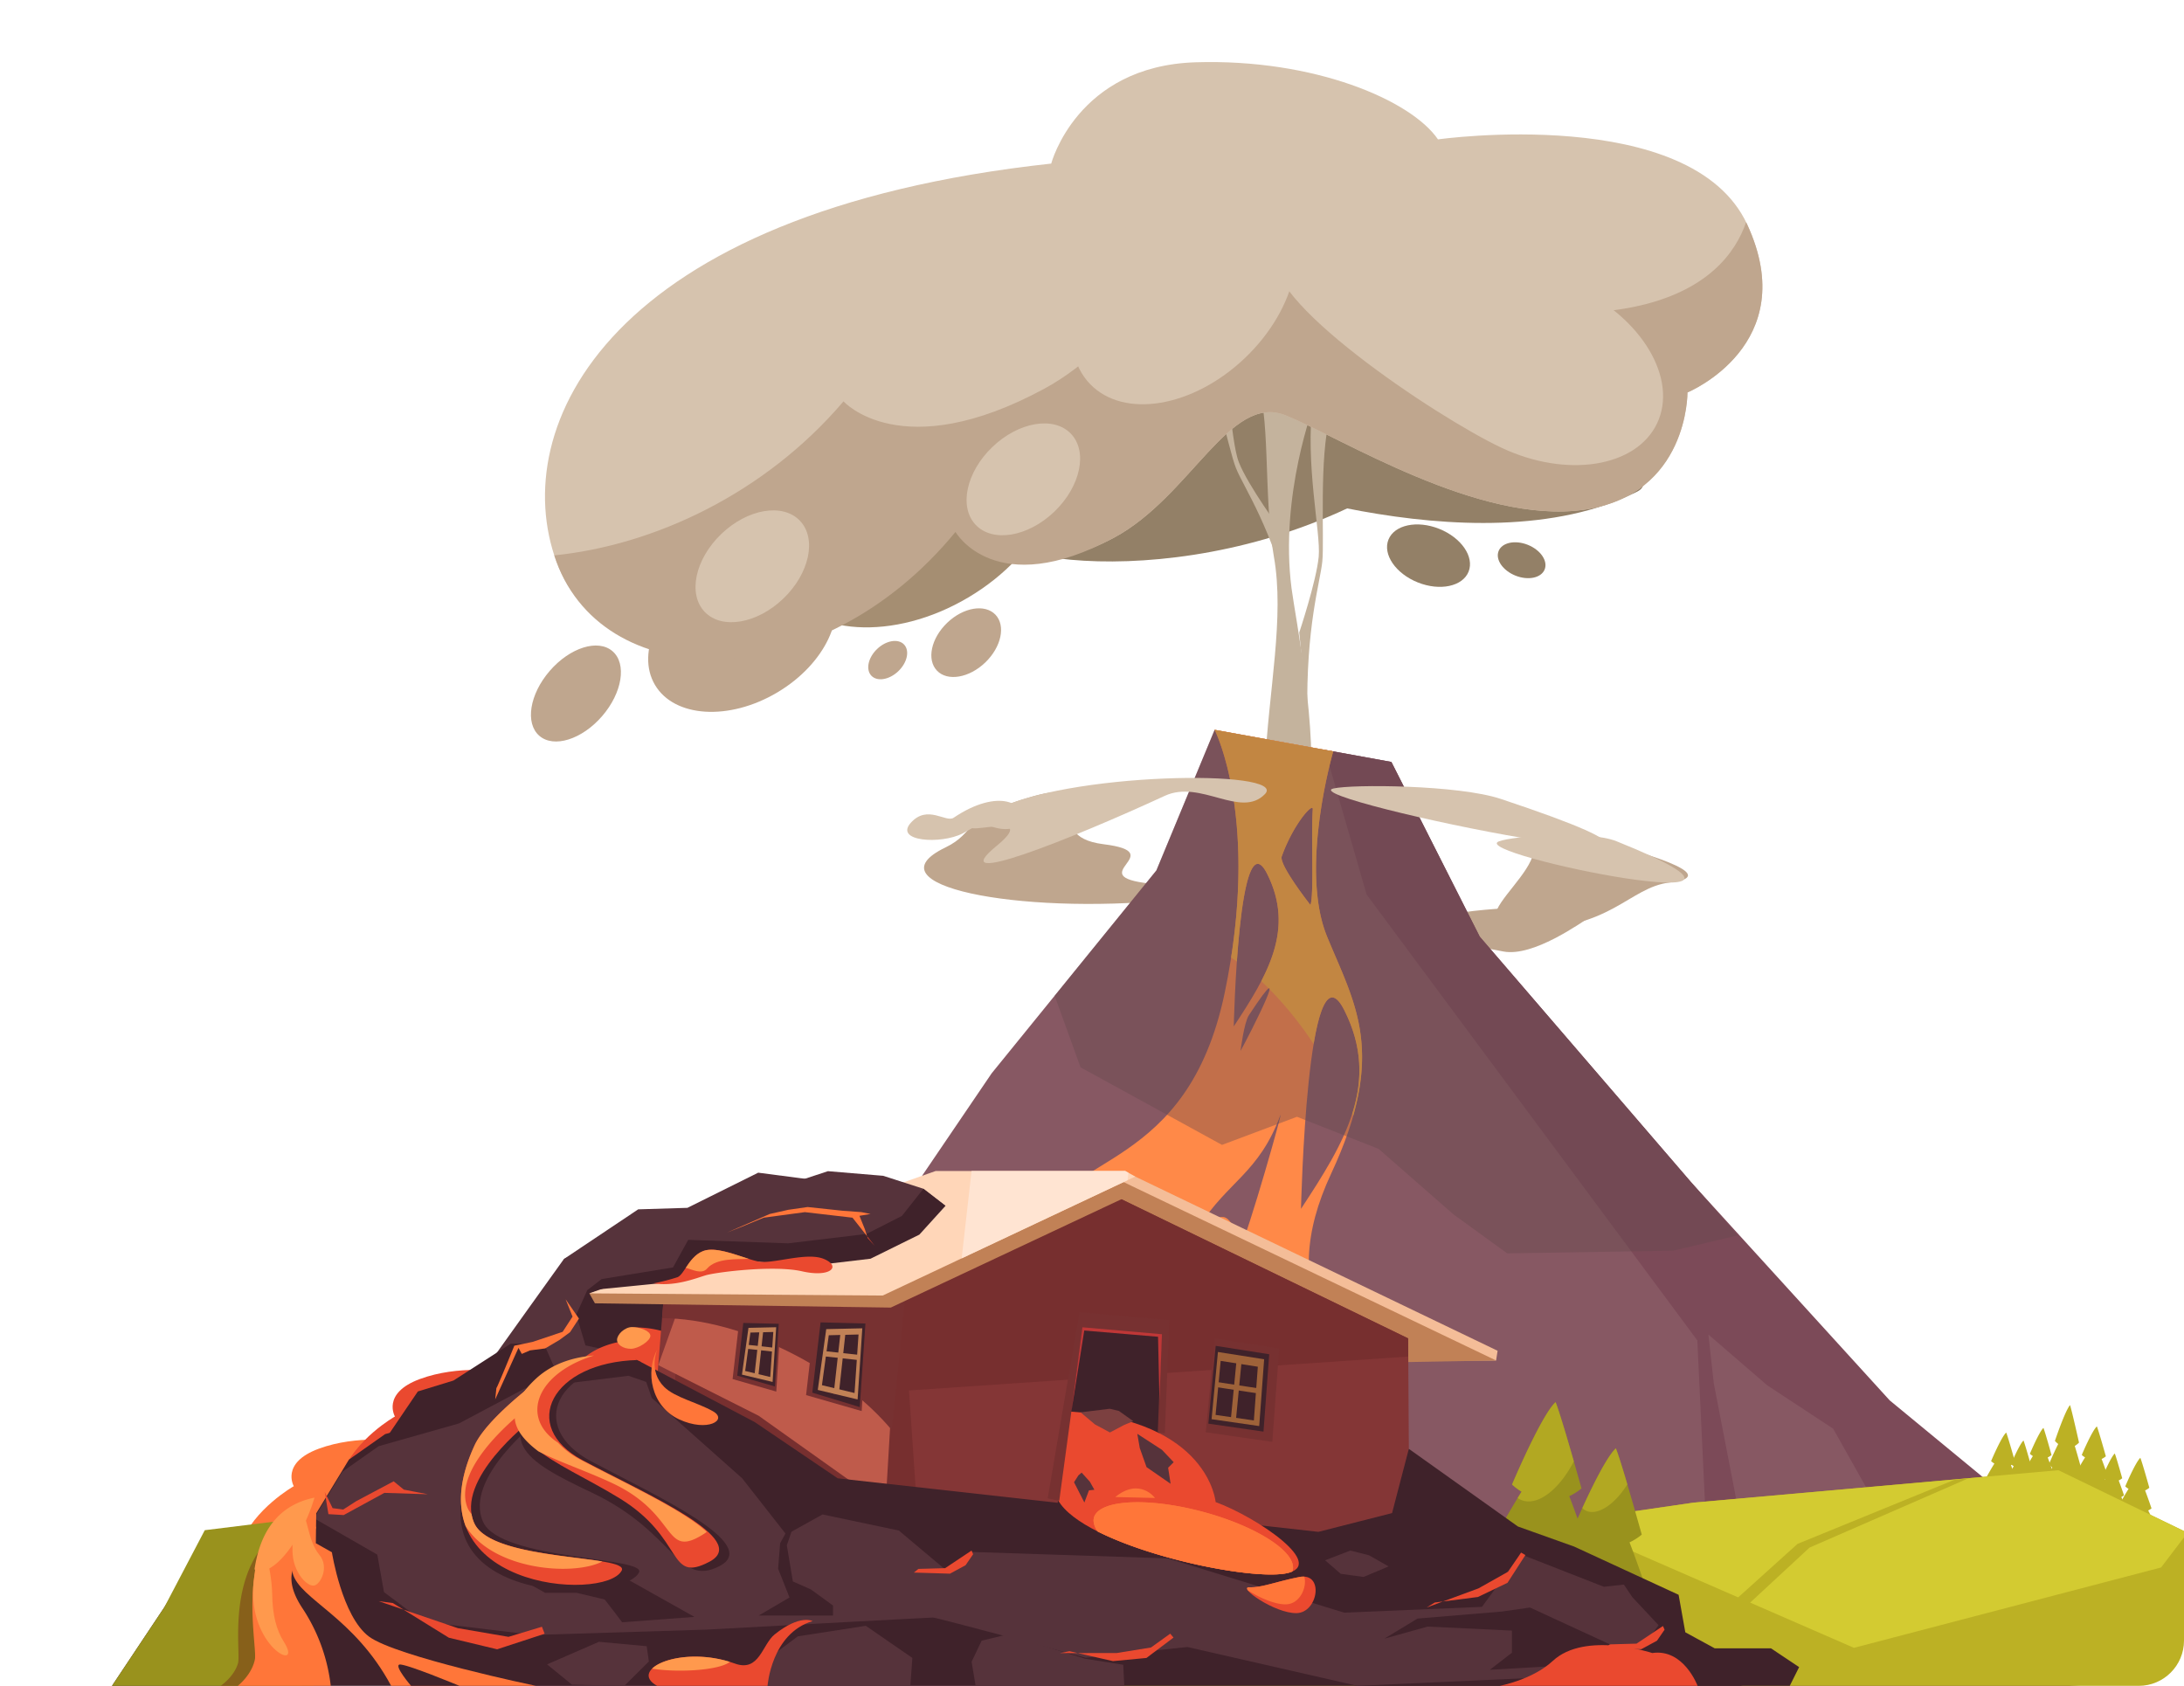 <svg xmlns="http://www.w3.org/2000/svg" xmlns:xlink="http://www.w3.org/1999/xlink" width="627" height="484" viewBox="0 0 627 484">
  <defs>
    <clipPath id="clip-path">
      <rect id="Rectángulo_294011" data-name="Rectángulo 294011" width="627" height="484" rx="13" transform="translate(835.333 88)" fill="#fff" stroke="#707070" stroke-width="1"/>
    </clipPath>
  </defs>
  <g id="Grupo_878644" data-name="Grupo 878644" transform="translate(12453 13212)">
    <g id="Enmascarar_grupo_83" data-name="Enmascarar grupo 83" transform="translate(-13288.333 -13300)" clip-path="url(#clip-path)">
      <g id="Grupo_878643" data-name="Grupo 878643" transform="translate(4.628 0.172)">
        <g id="Grupo_878642" data-name="Grupo 878642" transform="translate(922.426 117.504)">
          <g id="Grupo_878641" data-name="Grupo 878641" transform="translate(-59.578 -11.863)">
            <g id="Grupo_878636" data-name="Grupo 878636" transform="translate(536.68 385.578)">
              <path id="Trazado_617611" data-name="Trazado 617611" d="M1447.464,497.725a8.474,8.474,0,0,0,.953-.589s-.905-2.718-1.846-5.168a5.482,5.482,0,0,0,1.216-.773s-1.989-7.138-2.58-8.591c-1.431,1.32-4.333,8.2-4.333,8.2a6.053,6.053,0,0,0,.948.712c-1.361,2.163-2.643,4.574-2.643,4.574a7.393,7.393,0,0,0,.944.838c-1.142,1.489-2.049,2.812-2.049,2.812a9.853,9.853,0,0,0,10.59.393S1448.149,499.057,1447.464,497.725Z" transform="translate(-1399.564 -467.459)" fill="#bcb124"/>
              <path id="Trazado_617612" data-name="Trazado 617612" d="M1432.456,493.056a7.578,7.578,0,0,0,.79-.488s-.749-2.25-1.528-4.275a4.645,4.645,0,0,0,1.007-.64s-1.646-5.9-2.134-7.109c-1.186,1.093-3.587,6.788-3.587,6.788a4.932,4.932,0,0,0,.785.589c-1.125,1.789-2.187,3.783-2.187,3.783a6.127,6.127,0,0,0,.782.693c-.944,1.233-1.695,2.327-1.695,2.327a8.151,8.151,0,0,0,8.76.326S1433.023,494.157,1432.456,493.056Z" transform="translate(-1418.491 -470.37)" fill="#bcb124"/>
              <path id="Trazado_617613" data-name="Trazado 617613" d="M1443.314,494.6a6.954,6.954,0,0,0,.787-.488s-.748-2.247-1.526-4.275a4.714,4.714,0,0,0,1.007-.637s-1.646-5.907-2.134-7.109c-1.188,1.091-3.587,6.786-3.587,6.786a4.941,4.941,0,0,0,.784.589c-1.125,1.791-2.187,3.785-2.187,3.785a6.105,6.105,0,0,0,.782.693c-.944,1.233-1.7,2.327-1.7,2.327a8.153,8.153,0,0,0,8.763.323S1443.878,495.7,1443.314,494.6Z" transform="translate(-1403.143 -468.191)" fill="#bcb124"/>
              <path id="Trazado_617614" data-name="Trazado 617614" d="M1431.511,494.715a8.585,8.585,0,0,0,.951-.586s-.9-2.718-1.845-5.168a5.615,5.615,0,0,0,1.217-.772s-1.989-7.138-2.581-8.591c-1.434,1.318-4.335,8.2-4.335,8.2a6.178,6.178,0,0,0,.948.712c-1.359,2.163-2.644,4.572-2.644,4.572a7.293,7.293,0,0,0,.947.838c-1.142,1.492-2.05,2.815-2.05,2.815a9.847,9.847,0,0,0,10.587.391S1432.194,496.048,1431.511,494.715Z" transform="translate(-1422.121 -471.711)" fill="#bcb124"/>
              <path id="Trazado_617615" data-name="Trazado 617615" d="M1442.293,493.984a8.613,8.613,0,0,0,.953-.589s-.9-2.718-1.846-5.168a5.562,5.562,0,0,0,1.217-.77s-1.989-7.141-2.581-8.594c-1.431,1.32-4.333,8.2-4.333,8.2a5.9,5.9,0,0,0,.949.712c-1.361,2.163-2.646,4.575-2.646,4.575a7.533,7.533,0,0,0,.946.838c-1.142,1.492-2.05,2.812-2.05,2.812a9.854,9.854,0,0,0,10.59.393S1442.977,495.316,1442.293,493.984Z" transform="translate(-1406.876 -472.748)" fill="#bcb124"/>
              <path id="Trazado_617616" data-name="Trazado 617616" d="M1439.1,495.279a8.549,8.549,0,0,0,.953-.736s-.906-3.408-1.844-6.477a5.849,5.849,0,0,0,1.217-.968s-1.992-8.948-2.581-10.769c-1.434,1.654-4.335,10.279-4.335,10.279a6.311,6.311,0,0,0,.949.893c-1.362,2.711-2.643,5.733-2.643,5.733a8.276,8.276,0,0,0,.944,1.05c-1.14,1.868-2.049,3.524-2.049,3.524a8.289,8.289,0,0,0,10.59.492S1439.788,496.95,1439.1,495.279Z" transform="translate(-1411.388 -476.33)" fill="#bcb124"/>
              <path id="Trazado_617617" data-name="Trazado 617617" d="M1435.281,492.754a7.479,7.479,0,0,0,.857-.533s-.813-2.465-1.658-4.686a5.176,5.176,0,0,0,1.094-.7s-1.786-6.472-2.317-7.792c-1.287,1.2-3.891,7.438-3.891,7.438a5.284,5.284,0,0,0,.852.647c-1.221,1.962-2.375,4.147-2.375,4.147a6.542,6.542,0,0,0,.85.76c-1.024,1.352-1.84,2.549-1.84,2.549a8.777,8.777,0,0,0,9.506.357S1435.9,493.964,1435.281,492.754Z" transform="translate(-1415.431 -472.494)" fill="#bcb124"/>
            </g>
            <path id="Trazado_617618" data-name="Trazado 617618" d="M1378.4,429.863c-65.251-11.843,33.959-15.787,25.506-10.373C1400.269,421.817,1386.92,431.411,1378.4,429.863Z" transform="translate(-978.867 -174.493)" fill="#bfa68e"/>
            <path id="Trazado_617619" data-name="Trazado 617619" d="M1367.215,434.378c-44.342,4.292-87.09-4.294-64.691-15.089,9.033-4.355,4.567-8.888,25.093-14.658s.736,11.292,20.318,13.735-6.737,9.091,13.286,11.295S1380.834,433.06,1367.215,434.378Z" transform="translate(-1063.236 -193.803)" fill="#bfa68e"/>
            <path id="Trazado_617620" data-name="Trazado 617620" d="M1414.334,424.526c-11.546,1.362-16.888,13.672-42.051,13.306s19.111-22.558-3.408-29.491S1442.955,421.149,1414.334,424.526Z" transform="translate(-967.225 -188.955)" fill="#bfa68e"/>
            <path id="Trazado_617621" data-name="Trazado 617621" d="M1270.055,406.275c5.8-6.706,7.143-15.053,2.993-18.645s-12.217-1.067-18.02,5.639-7.143,15.053-2.993,18.645S1264.255,412.981,1270.055,406.275Z" transform="translate(-1129.341 -218.48)" fill="#bfa68e"/>
            <ellipse id="Elipse_5167" data-name="Elipse 5167" cx="44.891" cy="30.501" rx="44.891" ry="30.501" transform="translate(176.104 124.128) rotate(-30.645)" fill="#a58e72"/>
            <path id="Trazado_617622" data-name="Trazado 617622" d="M1369.688,383.29c3.653,1.458,7.4.664,8.379-1.779s-1.193-5.605-4.843-7.065-7.4-.661-8.379,1.779S1366.039,381.829,1369.688,383.29Z" transform="translate(-966.756 -235.842)" fill="#938067"/>
            <path id="Trazado_617623" data-name="Trazado 617623" d="M1360.273,388.246c6.352,2.539,12.879,1.154,14.578-3.095s-2.076-9.75-8.427-12.289-12.878-1.154-14.578,3.092S1353.92,385.707,1360.273,388.246Z" transform="translate(-985.38 -238.845)" fill="#938067"/>
            <ellipse id="Elipse_5168" data-name="Elipse 5168" cx="29.068" cy="19.75" rx="29.068" ry="19.75" transform="translate(145.829 161.84) rotate(-30.646)" fill="#bfa68e"/>
            <path id="Trazado_617624" data-name="Trazado 617624" d="M1338.235,450.854l-16.577-2.163-20.325,10.093-14.129.432-21.334,14.271s-18.2,25.373-20.76,29c-.157.22-.253.36-.287.408l68.585,24.221,35.784-67.18Z" transform="translate(-1136.129 -129.831)" fill="#56333b"/>
            <path id="Trazado_617625" data-name="Trazado 617625" d="M1286.954,458.618l-7.952.024-4.147,6.682-16.668,3.063-3.172,7.017s2.629,8.765,2.643,8.84l9.461,2.021,8.557,8.792,61.982,6.274-42.6-40.224Z" transform="translate(-1121.719 -115.795)" fill="#3f222a"/>
            <path id="Trazado_617626" data-name="Trazado 617626" d="M1279.989,482.945c-11.6-2.39-28.151-1.152-24.256-5.755s10.976-5.844,10.976-5.844-.8-4.159,5.666-4.248a28.864,28.864,0,0,1,12.4,3.1Z" transform="translate(-1121.524 -103.809)" fill="#ea492f"/>
            <path id="Trazado_617627" data-name="Trazado 617627" d="M1260.6,505.755c-21.453,2.926-49.249,15.123-45.329,4.816s15.381-16.745,15.381-16.745-3.9-6.691,7.188-10.771,23.256-2.187,23.256-2.187Z" transform="translate(-1178.448 -84.957)" fill="#ff7639"/>
            <path id="Trazado_617628" data-name="Trazado 617628" d="M1272.623,497.467c-21.453,2.926-49.247,15.121-45.326,4.816s15.379-16.746,15.379-16.746-3.9-6.691,7.189-10.771,23.256-2.189,23.256-2.189Z" transform="translate(-1161.438 -96.676)" fill="#ea492f"/>
            <path id="Trazado_617629" data-name="Trazado 617629" d="M1232.76,494.922l8.246-12.156,10.207-3.125,16.433-10.577,9.514-.054,6.343,14.38L1246.4,500.323Z" transform="translate(-1153.186 -101.101)" fill="#3f222a"/>
            <path id="Trazado_617630" data-name="Trazado 617630" d="M1370.1,349.4c43.875,15.954,95.553,38.046,83.356,44.182-46.6,23.449-123.406-6.45-123.406-6.45Z" transform="translate(-1015.62 -270.227)" fill="#938067"/>
            <path id="Trazado_617631" data-name="Trazado 617631" d="M1425.45,385.189c-53.015,34.906-121.824,27.217-121.824,14.532s90.721-48.052,90.721-48.052Z" transform="translate(-1052.985 -267.015)" fill="#938067"/>
            <path id="Trazado_617632" data-name="Trazado 617632" d="M1352.708,371.654l-4.478-24.6-12.437,18.068c4.476,7.688,2.187,33.059,5.273,50.357,3.135,17.588-1.5,38.319-2.586,60.737l12.734,9.612c2.687-19.99-3.947-52.563-5.062-61.152C1342.659,397.794,1352.708,371.654,1352.708,371.654Z" transform="translate(-1007.502 -273.544)" fill="#c4b39d"/>
            <path id="Trazado_617633" data-name="Trazado 617633" d="M1349.878,361.313l-4.951-4.468c-2.341,18.457,2.323,37.884,1.658,44.878S1341,423.482,1341,423.482l2.332,23.507c-.441-25.255,3.64-37.689,4.29-43.9S1346.6,373.359,1349.878,361.313Z" transform="translate(-1000.146 -259.696)" fill="#c4b39d"/>
            <path id="Trazado_617634" data-name="Trazado 617634" d="M1327.819,351.662l4.461-6.165c7.565,17.5,7.4,38.408,10.008,45.119s12.14,19.642,12.14,19.642L1358,434.4c-6.189-25.221-14.141-36.134-16.531-42.077S1334.752,362.469,1327.819,351.662Z" transform="translate(-1018.778 -275.741)" fill="#c4b39d"/>
            <path id="Trazado_617635" data-name="Trazado 617635" d="M1268.93,615.714l102.063-74.385,31.714-46.707,47.283-58.239,16.722-40.364,50.743,9.226,25.371,50.166,60.545,70.348,55.933,64.005,53.049,66.889v13.839H1234.91Z" transform="translate(-1150.146 -204.305)" fill="#875863"/>
            <path id="Trazado_617636" data-name="Trazado 617636" d="M1506.2,585.164l-57.145-62.774-60.545-70.348-25.371-50.166-19.1-3.472,11.983,41.529,94.951,128.01,3.075,65.351-54.017,33.829h158l21.222-1.561-41.2-54.142Z" transform="translate(-995.833 -200.935)" fill="#7c4a58"/>
            <path id="Trazado_617637" data-name="Trazado 617637" d="M1437.422,516.215l-11.937-21.234L1406.521,482.5l-16.864-14.563,1.558,14.043,7.873,40.709Z" transform="translate(-931.342 -102.615)" fill="#875863"/>
            <path id="Trazado_617638" data-name="Trazado 617638" d="M1394.1,523.454c16.147-34.6,6.921-48.438-1.154-68.042s1.76-53.2,1.76-53.2l-34.049-6.189s13.262,25.8,2.882,75.537c-10.687,51.2-46.13,46.13-53.625,66.888L1416.59,618.6C1394.679,576.5,1377.957,558.051,1394.1,523.454Zm-18.418-86.175c8.2,16.183-.043,29.467-9.533,43.89C1366.151,481.169,1367.481,421.1,1375.684,437.279Zm-5.2,40.694c13.692-20.83-.138,6.243-2.387,10.235C1368.094,488.208,1369.079,480.107,1370.482,477.973Zm9.446-45.606c3.319-9.294,9.033-15.6,8.9-13.545-.531,7.968.4,24.716-.664,27.49C1388.159,446.312,1379.068,434.773,1379.927,432.367ZM1356.42,538.36c7.826-12.434,16.975-15.164,23.029-31.495,1.5-4.038-9.1,33.7-11.85,38.884,0,0-.47-8.031-3.816-9.665C1361.164,534.8,1355.293,540.151,1356.42,538.36Zm41.43-61.9c10.667,21.045-.058,38.324-12.4,57.085C1385.453,533.544,1387.184,455.413,1397.851,476.46Z" transform="translate(-1044.092 -204.305)" fill="#ff8948"/>
            <path id="Trazado_617639" data-name="Trazado 617639" d="M1313.021,545.987,1429.5,502.74l64.357-9.368,104.643-9.3,40.892,19.817v42.094Z" transform="translate(-1039.702 -79.799)" fill="#bcb124"/>
            <path id="Trazado_617640" data-name="Trazado 617640" d="M1514.416,484.076l-104.642,9.3-37.286,5.427,83.233,36.27L1543.9,512l7.58-9.961Z" transform="translate(-955.62 -79.799)" fill="#d3cb31"/>
            <path id="Trazado_617641" data-name="Trazado 617641" d="M1464.128,485.542l-44.893,18.344-18.857,17-13.545,19.122,9.03-.8,8.764-17.529,18.06-16.732,45.681-19.919Z" transform="translate(-935.335 -78.451)" fill="#bcb124"/>
            <path id="Trazado_617642" data-name="Trazado 617642" d="M1544.514,508.382l-220.021-24.218-97.121,19.029-12.59,20.182L1199.8,545.862h468.218Z" transform="translate(-1199.796 -79.675)" fill="#3f222a"/>
            <path id="Trazado_617643" data-name="Trazado 617643" d="M1243.042,498.5l8.428-8.57-25.03,3.092-11.657,22.2L1199.8,537.71H1254.5l-11.748-14.7Z" transform="translate(-1199.796 -71.522)" fill="#99921d"/>
            <path id="Trazado_617644" data-name="Trazado 617644" d="M1239.338,539.047h-26.616s3.867-2.6,4.983-6.494c1.13-3.944-5.748-36.861,23.835-43.569l-6.868,15.138s-9.588,4.512-2.5,14.6A38.087,38.087,0,0,1,1239.338,539.047Z" transform="translate(-1181.518 -72.86)" fill="#87601a"/>
            <path id="Trazado_617645" data-name="Trazado 617645" d="M1241.45,540.537h-26.693s3.985-3.054,4.914-7.568-8.234-42.273,20.053-45.039l-5.181,14.761s-8.9,3.85-1.327,15.4A50.892,50.892,0,0,1,1241.45,540.537Z" transform="translate(-1178.641 -74.35)" fill="#ff7639"/>
            <path id="Trazado_617646" data-name="Trazado 617646" d="M1216.749,507.921a2.823,2.823,0,0,0,.437.256c3.923,1.649,10.58-5.291,14.87-15.5a50.418,50.418,0,0,0,1.9-5.337C1222.436,489.7,1218.142,498.622,1216.749,507.921Z" transform="translate(-1175.824 -75.188)" fill="#ff994d"/>
            <path id="Trazado_617647" data-name="Trazado 617647" d="M1350.483,448.572l106.962,51.416-.433,2.787h-83.368l-73.774-47.792-.955-6.411Z" transform="translate(-1059.646 -130)" fill="#f4bd98"/>
            <path id="Trazado_617648" data-name="Trazado 617648" d="M1347.416,448.691,1460,502.605l-89.737,1.586L1296.8,455.1Z" transform="translate(-1062.633 -129.831)" fill="#c18156"/>
            <path id="Trazado_617649" data-name="Trazado 617649" d="M1263.654,535.266l4.613-56.894,121.475-28.447,91.876,44.592.447,67.843Z" transform="translate(-1109.503 -128.086)" fill="#843636"/>
            <path id="Trazado_617650" data-name="Trazado 617650" d="M1334.707,509.469l143.329-9.729-.034-5.222-91.875-44.592-117.259,29.5-2.656,55.242,70.9,10.162Z" transform="translate(-1105.887 -128.086)" fill="#772f2f"/>
            <path id="Trazado_617651" data-name="Trazado 617651" d="M1334.655,455.695l-63.387,20.174-6.5,18.18,28.821,14.526L1330,534.468Z" transform="translate(-1107.934 -119.929)" fill="#bf5b4b"/>
            <path id="Trazado_617652" data-name="Trazado 617652" d="M1303.694,491.894c11.478,6.025,20.943,13.6,27.458,21.375l5.924-58.009-71.02,15.57-.838,10.339C1276.421,481.205,1290.154,484.787,1303.694,491.894Z" transform="translate(-1107.292 -120.543)" fill="#773131"/>
            <path id="Trazado_617653" data-name="Trazado 617653" d="M1358.294,449.925l-101.726,31.666,1.609,2.859,84.932,1.225,67.081-31.522v-4.229Z" transform="translate(-1119.524 -128.086)" fill="#c18156"/>
            <path id="Trazado_617654" data-name="Trazado 617654" d="M1355.987,448.492l-99.419,35.126,84.234.625,72.49-34.15-2.862-1.6Z" transform="translate(-1119.524 -130.113)" fill="#ffd6b8"/>
            <path id="Trazado_617655" data-name="Trazado 617655" d="M1303.69,448.492l-2.84,25.075,47.624-22.436.242-2.136-.9-.5Z" transform="translate(-1056.91 -130.113)" fill="#ffe4d2"/>
            <path id="Trazado_617656" data-name="Trazado 617656" d="M1397.2,525.064a24.392,24.392,0,0,0,2.747-1.7s-2.607-7.836-5.318-14.9a16.243,16.243,0,0,0,3.508-2.226s-5.738-20.576-7.44-24.767c-4.131,3.8-12.495,23.645-12.495,23.645a17.29,17.29,0,0,0,2.735,2.052c-3.922,6.238-7.618,13.185-7.618,13.185a21.26,21.26,0,0,0,2.723,2.414c-3.288,4.3-5.906,8.106-5.906,8.106a28.393,28.393,0,0,0,30.521,1.134S1399.172,528.9,1397.2,525.064Z" transform="translate(-958.949 -83.473)" fill="#99921d"/>
            <path id="Trazado_617657" data-name="Trazado 617657" d="M1387.578,491.8c-1.325-4.475-2.622-8.668-3.292-10.32-2.579,2.375-6.8,11-9.62,17.141a3.828,3.828,0,0,0,.934.7C1378.859,500.992,1383.967,497.678,1387.578,491.8Z" transform="translate(-952.539 -83.473)" fill="#b2a822"/>
            <path id="Trazado_617658" data-name="Trazado 617658" d="M1390.034,519.568a24.592,24.592,0,0,0,2.747-1.695s-2.607-7.836-5.318-14.9a16.305,16.305,0,0,0,3.505-2.226s-5.736-20.576-7.437-24.767c-4.13,3.8-12.495,23.644-12.495,23.644a17.438,17.438,0,0,0,2.735,2.052c-3.923,6.238-7.621,13.185-7.621,13.185a21.362,21.362,0,0,0,2.725,2.414c-3.29,4.3-5.909,8.106-5.909,8.106a28.4,28.4,0,0,0,30.524,1.134S1392.005,523.411,1390.034,519.568Z" transform="translate(-969.083 -91.241)" fill="#99921d"/>
            <path id="Trazado_617659" data-name="Trazado 617659" d="M1384.039,492.978c-1.808-6.3-4.229-14.513-5.236-16.994-4.13,3.8-12.495,23.644-12.495,23.644a17.438,17.438,0,0,0,2.735,2.052c-.379.6-.756,1.214-1.13,1.825a5.609,5.609,0,0,0,1.28.664C1373.85,505.789,1379.913,500.973,1384.039,492.978Z" transform="translate(-964.356 -91.241)" fill="#b2a822"/>
            <path id="Trazado_617660" data-name="Trazado 617660" d="M1234.287,499.684l-10.764,17.684,13.456,18.066,5.767,1.538,7.3,11.534,33.443,7.3,59.586-2.308s59.969-2.692,61.121-2.692,42.671,10,42.671,10l34.213-2.308,43.055,6.151H1647.92l2.691-5.381-8.075-5.383h-16.144l-8.459-4.613-1.921-10.764-29.984-13.839-16.147-5.765-31.318-22.3-4.816,18.45-21.144,5.383L1374.6,505.067l-23.833-16.147-34.2-18.044-30,4.975-18.836,9.994-23.065,6.537Z" transform="translate(-1166.246 -98.463)" fill="#3f222a"/>
            <path id="Trazado_617661" data-name="Trazado 617661" d="M1609.822,544.447l-7.5-8-2.465-3.655-5.752.628-23.93-9.371-11.051,15.138-39.56,1.666-50.64-15.582-56.264-1.847-6.534,5.96-14.416-12.111-21.911-4.613-10.4,5.781-12.661-16.159-25.948-23.065-1.612-4.606-5.089-1.767-29.819,3.681-18.836,10-23.065,6.535-10.38,7.3-8.157,13.4,18.153,10.431,1.921,10.764,11.317,8.487,31.738,3.814,49.589-1.538s63.813-3.459,64.967-3.459,43.822,11.531,43.822,11.531l29.216-3.075,48.822,11.147,76.114-3.459Z" transform="translate(-1165.808 -95.679)" fill="#56333b"/>
            <path id="Trazado_617662" data-name="Trazado 617662" d="M1367.863,440.947c-38.63,47.072-99.089,57.7-113.274,19.106s14.595-100.446,142.036-114.3c0,0,7.36-28.009,41.443-29.083s61.922,10.894,69.594,22.133c0,0,72.688-10.257,88.746,24.366s-17.122,48.289-17.122,48.289.343,29.394-29.761,33.687c-30.227,4.311-69.765-20.8-85.692-27.145s-27.14,23.287-49.162,35.149C1380.539,471.531,1367.863,440.947,1367.863,440.947Z" transform="translate(-1126.978 -316.6)" fill="#d6c3ae"/>
            <path id="Trazado_617663" data-name="Trazado 617663" d="M1287.446,466.238l-11.821-.288-2.018,17.587,12.542,3.6Z" transform="translate(-1095.43 -105.429)" fill="#773131"/>
            <path id="Trazado_617664" data-name="Trazado 617664" d="M1286.072,466.809l-10.175-.248-1.738,15.138,10.8,3.1Z" transform="translate(-1094.649 -104.565)" fill="#3f222a"/>
            <path id="Trazado_617665" data-name="Trazado 617665" d="M1299.961,466.237l-15.045-.367-2.569,22.385,15.963,4.587Z" transform="translate(-1083.073 -105.542)" fill="#773131"/>
            <path id="Trazado_617666" data-name="Trazado 617666" d="M1298.343,466.825l-12.878-.331-2.379,20.182,13.63,4.136Z" transform="translate(-1082.028 -104.659)" fill="#3f222a"/>
            <path id="Trazado_617667" data-name="Trazado 617667" d="M1296.519,467.2l-10.354.234-2.428,17.457,11.436,2.728Z" transform="translate(-1081.107 -103.661)" fill="#c18156"/>
            <path id="Trazado_617668" data-name="Trazado 617668" d="M1350.957,471.311l-18.529-2.913-2.545,26.949,19.1,2.758Z" transform="translate(-1015.86 -101.967)" fill="#773131"/>
            <path id="Trazado_617669" data-name="Trazado 617669" d="M1347.655,471.7l-15.357-2.414-2.109,22.335,15.828,2.286Z" transform="translate(-1015.426 -100.711)" fill="#3f222a"/>
            <path id="Trazado_617670" data-name="Trazado 617670" d="M1345.66,472.1l-13.266-2.085-1.822,19.294,13.674,1.975Z" transform="translate(-1014.885 -99.677)" fill="#9e6239"/>
            <path id="Trazado_617671" data-name="Trazado 617671" d="M1343.278,468.363,1319,466.216l-6.784,53.613,27.952,2.105Z" transform="translate(-1040.841 -105.052)" fill="#3f222a"/>
            <path id="Trazado_617672" data-name="Trazado 617672" d="M1335.663,461.4q.829.54,1.653,1.113c1.127-16.079,3.57-35.248,8.644-25.238,5.7,11.251,3.449,21.1-1.639,30.91.712.659,1.417,1.354,2.124,2.057.227-.143.309-.036.273.268a103.725,103.725,0,0,1,12.637,15.71c1.869-11.232,4.654-17.89,8.772-9.764,5.407,10.667,5.313,20.366,2.3,29.783.094.205.186.418.28.623,6.564-23.089-.842-35.326-7.485-51.453-8.072-19.606,1.76-53.2,1.76-53.2l-34.048-6.189S1342.381,418.325,1335.663,461.4Zm14.541-29.037c3.32-9.294,9.033-15.6,8.9-13.545-.531,7.968.4,24.716-.664,27.49C1358.436,446.312,1349.346,434.773,1350.2,432.367Z" transform="translate(-1014.37 -204.305)" fill="#ffaf3b"/>
            <path id="Trazado_617673" data-name="Trazado 617673" d="M1319.343,492.922l40.612,22.267,21.527-8.073,23.45,9.226,21.527,18.837,15.376,11.148,47.667-.769,18.474-4.376L1494.5,525.76l-60.545-70.348-25.371-50.166-50.743-9.226-16.722,40.364-29.21,35.978Z" transform="translate(-1041.275 -204.305)" fill="#68494f" opacity="0.4" style="mix-blend-mode: multiply;isolation: isolate"/>
            <path id="Trazado_617674" data-name="Trazado 617674" d="M1594.558,335.65c-3.068,8.9-11.177,19.961-32.192,24.3-37.679,7.773-90.289-12.642-111.073-17.115s-31.724,26.29-58.231,40.627c-41.081,22.22-57.623,3.614-57.623,3.614-22.653,26.606-54.529,41.336-83.039,44.223.2.611.41,1.219.63,1.82,14.184,38.6,75.926,38.519,114.556-8.553,0,0,11.394,20.031,45.524,1.646,22.022-11.862,33.236-41.5,49.162-35.149s55.465,31.456,85.692,27.145c30.1-4.292,29.761-33.686,29.761-33.686s33.18-13.665,17.122-48.288C1594.755,336.034,1594.654,335.845,1594.558,335.65Z" transform="translate(-1125.417 -289.664)" fill="#bfa68e"/>
            <path id="Trazado_617675" data-name="Trazado 617675" d="M1275.637,519.821h46.13l.577-8.015-13.358-9.224-19.51,3.019-10.091,7.5Z" transform="translate(-1092.56 -53.633)" fill="#56333b"/>
            <path id="Trazado_617676" data-name="Trazado 617676" d="M1304.916,505.362l-2.883,6.055,1.153,6.92h42.67l-.289-6.055-10.956-1.73-22.488-6.919Z" transform="translate(-1055.238 -52.148)" fill="#56333b"/>
            <path id="Trazado_617677" data-name="Trazado 617677" d="M1280.147,505.75l.62,4.378-7.033,7-15.065-.35-7.125-5.817,14.9-6.478Z" transform="translate(-1126.627 -50.942)" fill="#56333b"/>
            <path id="Trazado_617678" data-name="Trazado 617678" d="M1276.712,519.714l8.841-5.19-3.267-8.265.577-7.3,5.766-10.571-3.844,11.148,1.73,10.379,5.19,2.307,6.343,4.613v2.883Z" transform="translate(-1091.04 -73.708)" fill="#3f222a"/>
            <path id="Trazado_617679" data-name="Trazado 617679" d="M1307.685,516.834l-21.912-12.3-7.5.961-14.031.961-11.725-6.151-10.763-9.611,9.995,11.533,8.265,5,4.805,2.691h9.034l8.072,1.922,3.268,4.229,1.73,2.307Z" transform="translate(-1140.464 -70.443)" fill="#3f222a"/>
            <path id="Trazado_617680" data-name="Trazado 617680" d="M1292.477,529.645c2.407-4.613-39.736-3.43-44.752-14.563-5.666-12.569,15.958-29.257,15.958-29.257l-2.612-2.981,6.966-10.208s-19.263,17.219-23.191,25.759C1225.9,539.593,1287.7,538.808,1292.477,529.645Z" transform="translate(-1141.183 -95.976)" fill="#3f222a"/>
            <path id="Trazado_617681" data-name="Trazado 617681" d="M1426.083,515.688l-33.156-15.281-8.073,1.153-24.218,2.018-9.514,5.766,12.4-3.46,12.4.577,11.821.577v6.343l-6.343,4.9Z" transform="translate(-985.83 -56.708)" fill="#3f222a"/>
            <path id="Trazado_617682" data-name="Trazado 617682" d="M1284.391,478.929l-24.062,3.448-6.787-8.637,19.6-10.091,38.634-9.37,17.587-5.766,15.848,1.326,11.542,3.719,6.343,4.9-22.873,11.917-16.049,3.075-32-1.441Z" transform="translate(-1123.802 -130.084)" fill="#56333b"/>
            <path id="Trazado_617683" data-name="Trazado 617683" d="M1282.361,477.223l-26.093,2.595,4.262-3.287,20.484-3.344,4.366-7.917,28.694,1,22.488-2.691,10.187-5.19,6.15-7.784,6.343,4.9-7.5,8.265-14.031,6.92-17.875,2.114-29.6-2.5Z" transform="translate(-1119.945 -127.129)" fill="#3f222a"/>
            <path id="Trazado_617684" data-name="Trazado 617684" d="M1312.323,502.554c7.208,12.973,53.293,23.306,65.4,21s-8.362-16.144-20.183-20.47c0,0-1.907-23.384-41.693-25.979Z" transform="translate(-1040.689 -89.657)" fill="#ea492f"/>
            <path id="Trazado_617685" data-name="Trazado 617685" d="M1249.726,538.9h41.518s-40.076-8.359-47.861-14.126-10.667-24.219-10.667-24.219l-4.613-2.595.116-8.881s-8.765,10.035-6.747,17.53S1239.059,519.012,1249.726,538.9Z" transform="translate(-1169.575 -72.718)" fill="#ff7639"/>
            <path id="Trazado_617686" data-name="Trazado 617686" d="M1287.446,528.837c2.407-4.613-37.3-2.457-42.316-13.591-5.665-12.569,15.959-29.257,15.959-29.257l-2.612-2.981,6.964-10.209s-16.338,11.609-20.265,20.149C1226.229,534.148,1282.667,538,1287.446,528.837Z" transform="translate(-1141.11 -95.743)" fill="#ea492f"/>
            <path id="Trazado_617687" data-name="Trazado 617687" d="M1281.9,523.953c-10.68-1.786-33.083-2.793-36.769-10.971a10.661,10.661,0,0,1-.787-2.636,6.375,6.375,0,0,1-1.245-2.032c-3.592-9.871,9.731-22.269,15.7-27.2l-.323-.369,2.085-3.058-1.364-1.731,1.188-1.552c-5.144,4.133-12.7,10.831-15.211,16.282-4.436,9.646-4.741,17.245-2.542,23.109C1250.757,526.685,1273.866,528.177,1281.9,523.953Z" transform="translate(-1141.11 -93.478)" fill="#ff994d"/>
            <path id="Trazado_617688" data-name="Trazado 617688" d="M1283.163,472.092c-24.724.6-32.914,18.64-14.464,28.443s49.036,23.707,36.928,30.051S1293,520.921,1268.834,509.5c-19.9-9.4-28.548-14.966-11.015-31.458C1270.418,466.194,1283.163,472.092,1283.163,472.092Z" transform="translate(-1131.137 -98.82)" fill="#3f222a"/>
            <path id="Trazado_617689" data-name="Trazado 617689" d="M1282.358,471.806c-24.724.6-34.269,19.007-15.817,28.81s48.439,22.778,36.328,29.119-6.918-6.631-25.66-18.162-40.021-17.24-22.488-33.732C1267.319,465.99,1282.358,471.806,1282.358,471.806Z" transform="translate(-1131.37 -99.166)" fill="#ea492f"/>
            <path id="Trazado_617690" data-name="Trazado 617690" d="M1302.043,521.645c.294-.188.557-.377.8-.567-6.854-6.4-23.981-14.223-36.117-20.67a23.987,23.987,0,0,1-6.576-4.932c-11.08-7.285-6.112-19.978,10.341-25.042-4.627.369-11.432,1.711-16.813,6.773-9.719,9.142-6.274,15.394.814,20.736,5.776,2.993,13.716,5.62,21.3,9.173C1294.894,516.061,1290.276,529.128,1302.043,521.645Z" transform="translate(-1132.084 -99.09)" fill="#ff994d"/>
            <path id="Trazado_617691" data-name="Trazado 617691" d="M1344.888,489.882c-15.816-3.662-28.508-2.146-28.351,3.385a5.629,5.629,0,0,0,1.195,3.022c16.543,8.328,44.919,13.76,54.038,12.022a8.8,8.8,0,0,0,1.823-.534,3.225,3.225,0,0,0,.214-1.253C1373.651,500.993,1360.7,493.541,1344.888,489.882Z" transform="translate(-1034.733 -74.414)" fill="#ff7639"/>
            <path id="Trazado_617692" data-name="Trazado 617692" d="M1314.4,519.443l6.717-49.533,22.631,2.163-1.063,27.745,2.015.263,1.306-32.468-25.818-2.35-9.107,53.514Z" transform="translate(-1042.442 -106.401)" fill="#773131"/>
            <path id="Trazado_617693" data-name="Trazado 617693" d="M1313.9,491.3l3.171-24.22,22.84,1.992-.73,18.923-.4-18.193-21.181-1.793Z" transform="translate(-1038.466 -103.834)" fill="#bf3737"/>
            <path id="Trazado_617694" data-name="Trazado 617694" d="M1349.813,496.848c-6.771,1.337-10.711,3.063-14.31,2.947s7.271,7.544,13.5,7.425S1356.973,495.433,1349.813,496.848Z" transform="translate(-1008.921 -61.909)" fill="#ea492f"/>
            <path id="Trazado_617695" data-name="Trazado 617695" d="M1349.813,496.844c-6.771,1.337-10.71,3.063-14.31,2.947-.785-.027-.881.319-.485.874,3.066,1.984,7.646,4.092,10.933,4.029,3.983-.075,6.127-4.874,5.284-7.954A5.5,5.5,0,0,0,1349.813,496.844Z" transform="translate(-1008.92 -61.906)" fill="#ff7639"/>
            <path id="Trazado_617696" data-name="Trazado 617696" d="M1310.687,502.223c-11.865,3.561-12.927,18.59-12.927,18.59h-31.692c-8.6-4.707,7.058-11.908,22.309-6.4,7.037,2.542,7.831-5.494,11.42-8.367C1307.116,500.185,1310.687,502.223,1310.687,502.223Z" transform="translate(-1109.549 -54.625)" fill="#ea492f"/>
            <path id="Trazado_617697" data-name="Trazado 617697" d="M1237.507,513.313h13.9s-15.758-6.551-17.262-6.107S1237.507,513.313,1237.507,513.313Z" transform="translate(-1151.637 -47.126)" fill="#3f222a"/>
            <path id="Trazado_617698" data-name="Trazado 617698" d="M1228.977,500.814c-3.5-4.205-3.314-11.77-5.1-11.374s-3.295,8.55-2.3,13.013,4.186,7.556,5.967,7.157S1231.9,504.326,1228.977,500.814Z" transform="translate(-1169.439 -72.236)" fill="#ff994d"/>
            <path id="Trazado_617699" data-name="Trazado 617699" d="M1225.424,519.872c5.822,9.219-10.711,1.5-8.676-17.354s5.224-2.921,5.313,3.454S1223.3,516.507,1225.424,519.872Z" transform="translate(-1176.072 -66.327)" fill="#ff994d"/>
            <path id="Trazado_617700" data-name="Trazado 617700" d="M1265.643,469.706c-3.459,6.467-1.784,16.342,6.3,20.1s14.117.191,9.7-2.33-10.913-3.923-14-6.983C1262.964,475.859,1265.643,469.706,1265.643,469.706Z" transform="translate(-1109.098 -100.118)" fill="#ff7639"/>
            <path id="Trazado_617701" data-name="Trazado 617701" d="M1264.2,467.509c6.107.973,12.038-1.417,14.961-2.3s19.565-3.01,27.71-1.152,11.331-1.414,6.283-3.541-14.783,1.593-18.944.71-11.6-4.516-15.669-3.01-5.489,6.728-7.437,7.524A56.142,56.142,0,0,1,1264.2,467.509Z" transform="translate(-1108.739 -116.879)" fill="#ea492f"/>
            <path id="Trazado_617702" data-name="Trazado 617702" d="M1319.114,488.714l11.42.266S1326.153,483.005,1319.114,488.714Z" transform="translate(-1031.087 -76.734)" fill="#ff7639"/>
            <path id="Trazado_617703" data-name="Trazado 617703" d="M1312.719,397.124c4.63-4.442,5.936-10.595,2.918-13.74s-9.219-2.1-13.849,2.346-5.938,10.595-2.921,13.74S1308.089,401.568,1312.719,397.124Z" transform="translate(-1062.011 -224.735)" fill="#bfa68e"/>
            <path id="Trazado_617704" data-name="Trazado 617704" d="M1403.15,398.346c18.7,8.8,38.7,5.634,44.68-7.07s-4.331-30.136-23.027-38.935-80.232-22.855-86.209-10.153S1384.453,389.547,1403.15,398.346Z" transform="translate(-1004.218 -287.604)" fill="#d6c3ae"/>
            <ellipse id="Elipse_5169" data-name="Elipse 5169" cx="37.415" cy="25.423" rx="37.415" ry="25.423" transform="matrix(0.722, -0.692, 0.692, 0.722, 263.174, 74.047)" fill="#d6c3ae"/>
            <path id="Trazado_617705" data-name="Trazado 617705" d="M1326.633,384.91c7.539-7.235,9.668-17.252,4.753-22.377s-15.015-3.411-22.553,3.821-9.668,17.252-4.753,22.377S1319.092,392.142,1326.633,384.91Z" transform="translate(-1056.085 -255.829)" fill="#d6c3ae"/>
            <path id="Trazado_617706" data-name="Trazado 617706" d="M1294.4,395.251c7.541-7.235,9.668-17.252,4.753-22.375s-15.015-3.413-22.553,3.819-9.67,17.253-4.753,22.377S1286.856,402.486,1294.4,395.251Z" transform="translate(-1101.667 -241.206)" fill="#d6c3ae"/>
            <path id="Trazado_617707" data-name="Trazado 617707" d="M1298.38,394.132c2.585-2.479,3.314-5.912,1.629-7.669s-5.149-1.171-7.734,1.308-3.314,5.914-1.629,7.669S1295.794,396.611,1298.38,394.132Z" transform="translate(-1072.622 -219.251)" fill="#bfa68e"/>
            <g id="Grupo_878637" data-name="Grupo 878637" transform="translate(176.614 328.717)">
              <path id="Trazado_617708" data-name="Trazado 617708" d="M1310.939,455.3l3.187-.531-2.656-.531-5.444-.4-9.96-1.062-5.577.8-5.312,1.2-12.217,5.312,3.719-1.461,6.772-2.789,11.819-1.593,13.678,1.593,4.179,5.311-.625-1.981Z" transform="translate(-1272.959 -452.775)" fill="#ff7639"/>
              <path id="Trazado_617709" data-name="Trazado 617709" d="M1291.794,459.029l-2.195-2.789.171.542Z" transform="translate(-1249.432 -447.875)" fill="#ea492f"/>
            </g>
            <path id="Trazado_617710" data-name="Trazado 617710" d="M1245.71,489.263a9.257,9.257,0,0,0,.485-1c.676-1.511,1.895-4.432,2.916-6.911.963-2.334,1.752-4.275,1.752-4.275l5.274-1.094,8.6-2.889,2.841-4.364-2-4.99,3.833,5.554-2.542,3.894-3,2.209-4.155,2.467-4.338.56-2.37,1.014-.954-1.733-6.682,14.793Z" transform="translate(-1135.346 -108.549)" fill="#ff7639"/>
            <path id="Trazado_617711" data-name="Trazado 617711" d="M1344.888,489.882c-15.816-3.662-28.508-2.146-28.351,3.385a5.629,5.629,0,0,0,1.195,3.022c16.543,8.328,44.919,13.76,54.038,12.022a8.8,8.8,0,0,0,1.823-.534,3.225,3.225,0,0,0,.214-1.253C1373.651,500.993,1360.7,493.541,1344.888,489.882Z" transform="translate(-1034.733 -74.414)" fill="#ff7639"/>
            <path id="Trazado_617712" data-name="Trazado 617712" d="M1331.3,494.091l-6.906-4.781-1.948-5.489-.708-4.072,7.082,4.6,3.364,3.541-1.594,1.594Z" transform="translate(-1027.378 -85.918)" fill="#56333b"/>
            <path id="Trazado_617713" data-name="Trazado 617713" d="M1344.07,496.432l7.249-2.8,5.352,1.357,5.639,3.2-7.2,3.03-6.534-.9Z" transform="translate(-995.8 -66.291)" fill="#56333b"/>
            <path id="Trazado_617714" data-name="Trazado 617714" d="M1317.185,492.94l-2.972-5.811,1.254-1.973.934-.794,2.365,2.62,1.292,2.3-1.562.171Z" transform="translate(-1038.016 -79.394)" fill="#56333b"/>
            <path id="Trazado_617715" data-name="Trazado 617715" d="M1327.459,481.44l-4.042,2.133-4.306-2.31-4.118-3.468,8.387-1.028,2.616.631,4.124,2.936Z" transform="translate(-1036.913 -90.133)" fill="#7c4040"/>
            <g id="Grupo_878638" data-name="Grupo 878638" transform="translate(377.449 427.927)">
              <path id="Trazado_617716" data-name="Trazado 617716" d="M1356.158,501.409l4.66-1.72-2.358.3Z" transform="translate(-1356.158 -485.65)" fill="#ea492f"/>
              <path id="Trazado_617717" data-name="Trazado 617717" d="M1380.519,493.873l-3.718,5.489-8.5,4.781-10.213,3.769,10.037-1.29,6.068-2.908,2.43-1.164,5.135-7.968Z" transform="translate(-1353.428 -493.873)" fill="#ea492f"/>
            </g>
            <g id="Grupo_878639" data-name="Grupo 878639" transform="translate(76.58 441.884)">
              <path id="Trazado_617718" data-name="Trazado 617718" d="M1231.52,499.655l7.115,2.426-3.059-1.894Z" transform="translate(-1231.52 -499.655)" fill="#ea492f"/>
              <path id="Trazado_617719" data-name="Trazado 617719" d="M1274.213,505.568l-9.6,2.9-14.546-2.492-15.6-5.316,13.022,8.06,9.9,2.374,3.966.951,13.634-4.462Z" transform="translate(-1227.352 -498.234)" fill="#ea492f"/>
            </g>
            <g id="Grupo_878640" data-name="Grupo 878640" transform="translate(272.169 451.207)">
              <path id="Trazado_617720" data-name="Trazado 617720" d="M1312.544,506.15l5.093-.006-2.377-.542Z" transform="translate(-1312.544 -500.571)" fill="#ea492f"/>
              <path id="Trazado_617721" data-name="Trazado 617721" d="M1341.208,503.517l-5.521,3.967-9.871,1.593-11.163.013,10.115,2.31,6.87-.651,2.751-.261,7.76-5.85Z" transform="translate(-1309.561 -503.517)" fill="#ea492f"/>
            </g>
            <path id="Trazado_617722" data-name="Trazado 617722" d="M1393.96,502.608l-.3.2-7.284,4.856-7.665.211-1.315,1.054,10.371.316,4.477-2.424,2.175-3.162Z" transform="translate(-948.685 -53.596)" fill="#ea492f"/>
            <path id="Trazado_617723" data-name="Trazado 617723" d="M1311.729,493.631l-.3.2-7.285,4.857-7.664.211-1.315,1.054,10.37.316,4.477-2.424,2.175-3.162Z" transform="translate(-1064.954 -66.288)" fill="#ea492f"/>
            <path id="Trazado_617724" data-name="Trazado 617724" d="M1364.829,516.571h56.836s-3.983-10.752-13.013-9.424c0,0-19.256-6.375-28.552,2.257C1374.217,514.869,1364.829,516.571,1364.829,516.571Z" transform="translate(-966.448 -50.384)" fill="#ea492f"/>
            <path id="Trazado_617725" data-name="Trazado 617725" d="M1247.807,487.787l-2.922-2.39-10.756,5.71-3.718,2.391-3.054-.4-2.258-4.648,1.062,6.374,4.382.265,11.686-6.374,12.483.4Z" transform="translate(-1164.017 -77.932)" fill="#ea492f"/>
            <path id="Trazado_617726" data-name="Trazado 617726" d="M1264.028,509.709a55.156,55.156,0,0,0,8.1.56c6.841,0,12.574-1.072,14.211-2.52C1276.609,504.739,1267.04,506.711,1264.028,509.709Z" transform="translate(-1108.975 -48.447)" fill="#ff994d"/>
            <path id="Trazado_617727" data-name="Trazado 617727" d="M1357.673,406.871c-26.763,12.355-63.953,27.205-48.38,14.44s-21.414,1.523-1.113-9.888,85.152-12.253,78.236-5.06S1367.925,402.137,1357.673,406.871Z" transform="translate(-1055.389 -196.216)" fill="#d6c3ae"/>
            <path id="Trazado_617728" data-name="Trazado 617728" d="M1393.509,406.385c93.311,31.022-60.462-.118-48.016-2.993C1350.847,402.153,1381.321,402.332,1393.509,406.385Z" transform="translate(-994.809 -194.837)" fill="#d6c3ae"/>
            <path id="Trazado_617729" data-name="Trazado 617729" d="M1398.9,410.356c61.527,24.748-43.182,3.618-33.812.022C1369.122,408.828,1390.866,407.121,1398.9,410.356Z" transform="translate(-966.925 -186.635)" fill="#d6c3ae"/>
            <path id="Trazado_617730" data-name="Trazado 617730" d="M1310.283,413.831c-6.269,3.206-19.679,2.322-14.894-3.046s10.085.041,12.311-1.463c12.924-8.739,21.7-4.152,18.749,1.767-.572,1.147-3.71,2.5-8.873.374C1315.306,410.526,1312.622,412.636,1310.283,413.831Z" transform="translate(-1066.062 -192.366)" fill="#d6c3ae"/>
            <path id="Trazado_617731" data-name="Trazado 617731" d="M1294.737,467.935l-8.544.22-1.96,14.332,9.359,2.25Z" transform="translate(-1080.406 -102.622)" fill="#3f222a"/>
            <path id="Trazado_617732" data-name="Trazado 617732" d="M1289.073,467.513l-1.434.072-2.009,17.931,1.5-.123Z" transform="translate(-1078.432 -103.219)" fill="#c18156"/>
            <path id="Trazado_617733" data-name="Trazado 617733" d="M1294.4,472.5l0-1.5-9.74-1.079-.034,1.515Z" transform="translate(-1079.851 -99.816)" fill="#c18156"/>
            <path id="Trazado_617734" data-name="Trazado 617734" d="M1284.551,467.072l-7.963.18-1.867,13.426,8.8,2.1Z" transform="translate(-1093.856 -103.842)" fill="#c18156"/>
            <path id="Trazado_617735" data-name="Trazado 617735" d="M1283.18,467.637l-6.571.169-1.508,11.023,7.2,1.73Z" transform="translate(-1093.317 -103.043)" fill="#3f222a"/>
            <path id="Trazado_617736" data-name="Trazado 617736" d="M1278.824,467.312l-1.1.055-1.545,13.79,1.154-.095Z" transform="translate(-1091.798 -103.502)" fill="#c18156"/>
            <path id="Trazado_617737" data-name="Trazado 617737" d="M1282.92,471.144l0-1.151-7.491-.83-.027,1.165Z" transform="translate(-1092.89 -100.886)" fill="#c18156"/>
            <path id="Trazado_617738" data-name="Trazado 617738" d="M1343.177,472.751l-10.665-1.677-1.464,15.511,10.992,1.588Z" transform="translate(-1014.213 -98.183)" fill="#3f222a"/>
            <path id="Trazado_617739" data-name="Trazado 617739" d="M1336,471.057l-1.48.041-1.678,17.31,1.48-.041Z" transform="translate(-1011.679 -98.207)" fill="#9e6239"/>
            <path id="Trazado_617740" data-name="Trazado 617740" d="M1343.477,476.935l.031-1.479-12.378-1.881-.032,1.48Z" transform="translate(-1014.14 -94.649)" fill="#9e6239"/>
            <path id="Trazado_617741" data-name="Trazado 617741" d="M1274.167,463.258c2.752-3.165,8.946-2.585,11.947-2.778-4.188-1.33-9.706-3.488-13.009-2.267-2.392.884-3.865,3.046-5.069,4.845C1269.911,463.519,1272.6,465.061,1274.167,463.258Z" transform="translate(-1103.307 -116.879)" fill="#ff994d"/>
            <path id="Trazado_617742" data-name="Trazado 617742" d="M1269.429,469.572c0-1.429-3.064-2.523-5.245-2.523s-4.317,2.223-4.317,3.652,1.77,2.59,3.952,2.59S1269.429,471,1269.429,469.572Z" transform="translate(-1114.858 -103.873)" fill="#ff994d"/>
          </g>
        </g>
      </g>
    </g>
  </g>
</svg>
